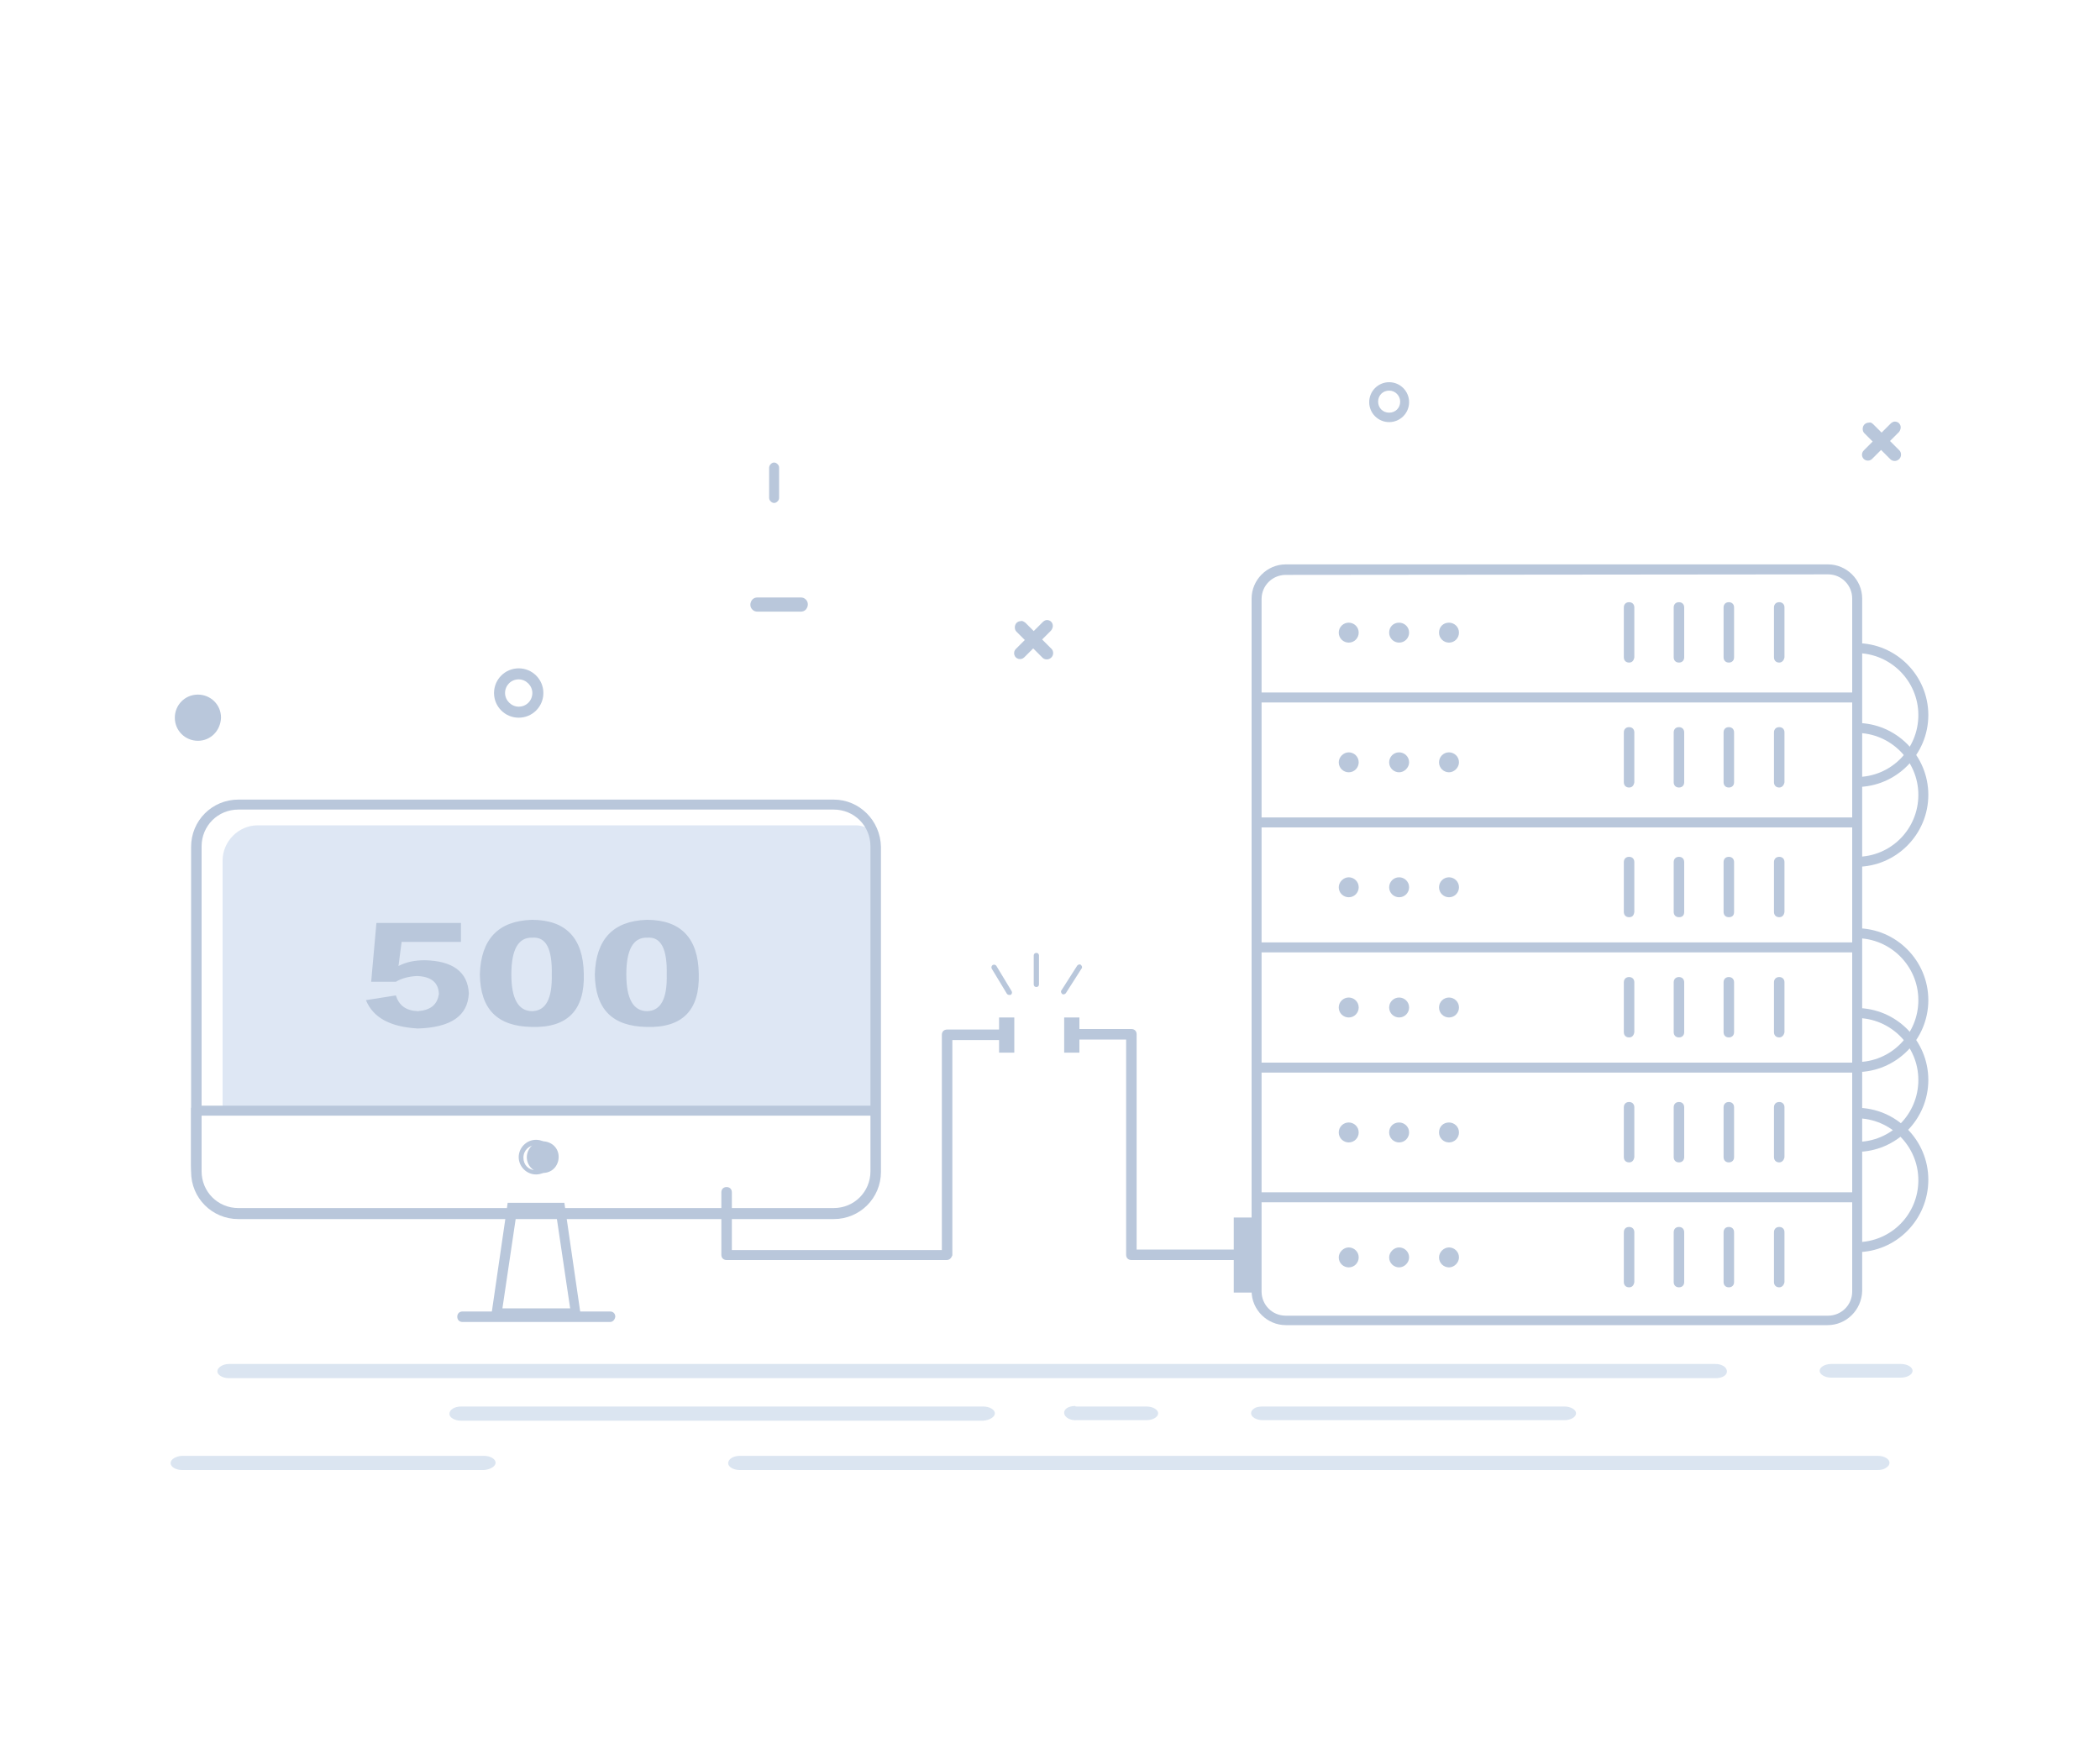 <?xml version="1.0" encoding="utf-8"?>
<!-- Generator: Adobe Illustrator 21.0.0, SVG Export Plug-In . SVG Version: 6.00 Build 0)  -->
<svg version="1.1" id="图层_1" xmlns="http://www.w3.org/2000/svg" xmlns:xlink="http://www.w3.org/1999/xlink" x="0px" y="0px"
	 viewBox="0 0 400 335" style="enable-background:new 0 0 400 335;" xml:space="preserve">
<style type="text/css">
	.st0{fill:#FAFCFF;}
	.st1{fill:#DBE5F1;}
	.st2{fill:#DEE7F4;}
	.st3{fill:#B9C7DB;}
	.st4{fill:#FFFFFF;}
	.st5{fill:none;stroke:#B9C7DB;stroke-width:4;stroke-miterlimit:10;}
	.st6{fill:none;stroke:#B6C7D8;stroke-miterlimit:10;}
</style>
<path class="st3" d="M37.7,141.1c-2.4,0-4.4-1.9-4.4-4.4c0-2.4,1.9-4.4,4.4-4.4c2.4,0,4.4,1.9,4.4,4.4
	C42,139.2,40.1,141.1,37.7,141.1z"/>
<path class="st3" d="M264.6,80.4c-2.1,0-3.8-1.7-3.8-3.8s1.7-3.8,3.8-3.8c2.1,0,3.8,1.7,3.8,3.8C268.4,78.7,266.7,80.4,264.6,80.4z
	 M264.6,74.4c-1.2,0-2.1,0.9-2.1,2.1s0.9,2.1,2.1,2.1s2.1-0.9,2.1-2.1C266.7,75.4,265.8,74.4,264.6,74.4z"/>
<path class="st3" d="M98.8,136.7c-2.6,0-4.7-2.1-4.7-4.7s2.1-4.7,4.7-4.7s4.7,2.1,4.7,4.7S101.4,136.7,98.8,136.7z M98.8,129.4
	c-1.5,0-2.6,1.2-2.6,2.6s1.2,2.6,2.6,2.6c1.5,0,2.6-1.2,2.6-2.6S100.2,129.4,98.8,129.4z"/>
<path class="st3" d="M144.3,113.8h8.2c0.4,0,0.7,0.1,1,0.4c0.5,0.5,0.5,1.3,0,1.9l0,0c-0.3,0.3-0.6,0.4-1,0.4h-8.2
	c-0.4,0-0.7-0.1-1-0.4c-0.5-0.5-0.5-1.3,0-1.9l0,0C143.6,113.9,143.9,113.8,144.3,113.8"/>
<path class="st3" d="M148.4,89.1v5.7c0,0.3-0.1,0.5-0.3,0.7c-0.4,0.4-0.9,0.4-1.3,0l0,0c-0.2-0.2-0.3-0.4-0.3-0.7v-5.7
	c0-0.2,0.1-0.5,0.3-0.7c0.4-0.4,0.9-0.4,1.3,0l0,0C148.3,88.6,148.4,88.8,148.4,89.1"/>
<g>
	<path class="st3" d="M193.5,123.6l5.1-5.1c0.2-0.2,0.5-0.4,0.8-0.4s0.6,0.1,0.8,0.3c0.5,0.5,0.4,1.2,0,1.7l-5.1,5.1
		c-0.3,0.3-0.7,0.4-1.1,0.3c-0.4-0.1-0.7-0.4-0.8-0.8C193.1,124.3,193.2,123.9,193.5,123.6"/>
	<path class="st3" d="M195.3,118.6l5,5c0.2,0.2,0.3,0.5,0.3,0.8c0,0.7-0.6,1.2-1.2,1.2c-0.3,0-0.6-0.1-0.8-0.3l-5-5
		c-0.2-0.2-0.3-0.5-0.3-0.8c0-0.7,0.5-1.2,1.2-1.2C194.7,118.2,195,118.4,195.3,118.6"/>
</g>
<g>
	<path class="st3" d="M355,85.8l5.1-5.1c0.2-0.2,0.5-0.4,0.8-0.4s0.6,0.1,0.8,0.3c0.5,0.5,0.4,1.2,0,1.7l-5.1,5.1
		c-0.3,0.3-0.7,0.4-1.1,0.3s-0.7-0.4-0.8-0.8S354.7,86.1,355,85.8"/>
	<path class="st3" d="M356.8,80.8l5,5c0.2,0.2,0.3,0.5,0.3,0.8c0,0.7-0.6,1.2-1.2,1.2c-0.3,0-0.6-0.1-0.8-0.3l-5-5
		c-0.2-0.2-0.3-0.5-0.3-0.8c0-0.7,0.5-1.2,1.2-1.2C356.2,80.4,356.5,80.5,356.8,80.8"/>
</g>
<path class="st1" d="M87.8,267.9h99.5c1.2,0,2.2,0.6,2.2,1.3l0,0c0,0.7-1,1.3-2.2,1.4H87.8c-1.2,0-2.2-0.6-2.2-1.3
	C85.6,268.5,86.6,267.9,87.8,267.9"/>
<path class="st1" d="M240.5,267.9H298c1.2,0,2.2,0.6,2.2,1.3c0,0.7-1,1.3-2.2,1.3h-57.5c-1.2,0-2.2-0.6-2.2-1.3c0-0.4,0.2-0.7,0.7-1
	C239.3,268,239.9,267.9,240.5,267.9"/>
<path class="st1" d="M140.9,277.3h216.8c1.2,0,2.2,0.6,2.2,1.3c0,0.4-0.2,0.7-0.7,1c-0.4,0.3-1,0.4-1.6,0.4H140.9
	c-1.2,0-2.2-0.6-2.2-1.3l0,0C138.7,277.9,139.7,277.3,140.9,277.3"/>
<path class="st1" d="M34.7,277.3h57.5c1.2,0,2.2,0.6,2.2,1.3l0,0c0,0.7-1,1.3-2.2,1.4l0,0H34.7c-1.2,0-2.2-0.6-2.2-1.3
	c0-0.4,0.2-0.7,0.7-1C33.6,277.5,34.1,277.3,34.7,277.3"/>
<path class="st1" d="M205.1,267.9h13.3c1.2,0,2.2,0.6,2.2,1.3c0,0.7-1,1.3-2.2,1.3h-13.3c-1.2,0.1-2.3-0.5-2.4-1.3s0.8-1.4,2.1-1.4
	C204.8,267.9,205,267.9,205.1,267.9"/>
<path class="st1" d="M348.8,259.8h13.3c1.2,0,2.2,0.6,2.2,1.3l0,0c0,0.7-1,1.3-2.2,1.3h-13.3c-1.2,0-2.2-0.6-2.2-1.3
	C346.6,260.4,347.6,259.8,348.8,259.8"/>
<path class="st1" d="M43.6,259.8h283.1c0.6,0,1.1,0.1,1.6,0.4c0.6,0.4,0.8,1,0.5,1.5s-1.1,0.8-2,0.8H43.6c-1.2,0-2.2-0.6-2.2-1.3
	S42.4,259.8,43.6,259.8"/>
<path class="st3" d="M180.3,240h-41.9c-0.6,0-1-0.4-1-1v-11.9c0-0.6,0.4-1,1-1s1,0.4,1,1v11h40v-41c0-0.6,0.4-1,1-1h10.5
	c0.6,0,1,0.4,1,1s-0.4,1-1,1h-9.5v41C181.2,239.6,180.9,240,180.3,240L180.3,240z M237.5,240h-22c-0.6,0-1-0.4-1-1v-41H205
	c-0.6,0-1-0.4-1-1s0.4-1,1-1h10.5c0.6,0,1,0.4,1,1v41h21c0.6,0,1,0.4,1,1S238,240,237.5,240z M105.9,231l2.7,18.2H95.7l2.7-18.2
	H105.9 M107.5,229.1H96.7l-3.2,22h17.2L107.5,229.1z"/>
<path class="st6" d="M157.7,231.2H46.1c-5.1,0-9.2-4.1-9.2-9.2v-10.5h129.9v10.8C166.8,227.2,162.7,231.2,157.7,231.2L157.7,231.2z"
	/>
<path class="st2" d="M167.4,210.9h-125v-47c0-3.6,3-6.7,6.7-6.7H163c2.5,0,4.6,2,4.6,4.6L167.4,210.9L167.4,210.9z"/>
<path class="st3" d="M158.8,154.2c3.9,0,7,3.1,7,7v61.9c0,3.9-3.1,7-7,7H45.4c-3.9,0-7-3.1-7-7v-61.9c0-3.9,3.1-7,7-7L158.8,154.2
	 M158.8,152.3H45.4c-5,0-9,4-9,9v61.9c0,5,4,9,9,9h113.4c5,0,9-4,9-9v-61.9C167.7,156.3,163.7,152.3,158.8,152.3z M116.2,251.8H88.1
	c-0.6,0-1-0.4-1-1s0.4-1,1-1h28.1c0.6,0,1,0.4,1,1C117.1,251.4,116.7,251.8,116.2,251.8L116.2,251.8z"/>
<path class="st3" d="M37.6,210.6h129.1v1.9H37.6V210.6z"/>
<path class="st3" d="M101.7,222.9c1.4,0.9,3.3,0.6,4.2-0.8c0.9-1.4,0.6-3.3-0.8-4.2l0,0c-1.4-0.9-3.3-0.6-4.2,0.8
	C99.9,220.1,100.3,222,101.7,222.9L101.7,222.9z"/>
<path class="st3" d="M102.1,223.7c-1.8,0-3.3-1.5-3.3-3.3s1.5-3.3,3.3-3.3s3.3,1.5,3.3,3.3S103.9,223.7,102.1,223.7z M102.1,218.1
	c-1.3,0-2.4,1-2.4,2.4s1,2.4,2.4,2.4c1.3,0,2.4-1,2.4-2.4S103.4,218.1,102.1,218.1z M348.1,252.4H244.9c-3.5,0-6.5-2.9-6.5-6.5V114
	c0-3.5,2.9-6.5,6.5-6.5h103.3c3.5,0,6.5,2.9,6.5,6.5v131.9C354.6,249.5,351.7,252.4,348.1,252.4L348.1,252.4z M244.9,109.5
	c-2.5,0-4.6,2-4.6,4.6V246c0,2.5,2,4.6,4.6,4.6h103.3c2.5,0,4.6-2,4.6-4.6V114c0-2.5-2-4.6-4.6-4.6L244.9,109.5z"/>
<path class="st3" d="M238.9,131.9h114.3v1.9H238.9V131.9z M238.9,155.7h114.3v1.9H238.9V155.7z M238.9,179.5h114.3v1.9H238.9V179.5z
	 M239.8,202.4h114.3v1.9H239.8V202.4z M238.9,227.1h114.3v1.9H238.9V227.1z"/>
<g>
	<path class="st3" d="M255,120.5c0,1.1,0.9,1.9,1.9,1.9c1.1,0,1.9-0.9,1.9-1.9l0,0c0-1.1-0.9-1.9-1.9-1.9S255,119.4,255,120.5
		L255,120.5z"/>
	<path class="st3" d="M264.6,120.5c0,1.1,0.9,1.9,1.9,1.9c1.1,0,1.9-0.9,1.9-1.9l0,0c0-1.1-0.9-1.9-1.9-1.9
		C265.4,118.6,264.6,119.4,264.6,120.5L264.6,120.5z"/>
	<path class="st3" d="M274.1,120.5c0,1.1,0.9,1.9,1.9,1.9c1.1,0,1.9-0.9,1.9-1.9l0,0c0-1.1-0.9-1.9-1.9-1.9
		C274.9,118.6,274.1,119.4,274.1,120.5L274.1,120.5z"/>
	<path class="st3" d="M255,145.2c0,1.1,0.9,1.9,1.9,1.9c1.1,0,1.9-0.9,1.9-1.9l0,0c0-1.1-0.9-1.9-1.9-1.9S255,144.2,255,145.2
		L255,145.2z"/>
	<path class="st3" d="M264.6,145.2c0,1.1,0.9,1.9,1.9,1.9s1.9-0.9,1.9-1.9l0,0c0-1.1-0.9-1.9-1.9-1.9
		C265.4,143.3,264.6,144.2,264.6,145.2L264.6,145.2z"/>
	<path class="st3" d="M274.1,145.2c0,1.1,0.9,1.9,1.9,1.9s1.9-0.9,1.9-1.9l0,0c0-1.1-0.9-1.9-1.9-1.9
		C274.9,143.3,274.1,144.2,274.1,145.2L274.1,145.2z"/>
	<path class="st3" d="M255,169c0,1.1,0.9,1.9,1.9,1.9c1.1,0,1.9-0.9,1.9-1.9l0,0c0-1.1-0.9-1.9-1.9-1.9S255,168,255,169L255,169z"/>
	<path class="st3" d="M264.6,169c0,1.1,0.9,1.9,1.9,1.9c1.1,0,1.9-0.9,1.9-1.9l0,0c0-1.1-0.9-1.9-1.9-1.9
		C265.4,167.1,264.6,168,264.6,169L264.6,169z"/>
	<path class="st3" d="M274.1,169c0,1.1,0.9,1.9,1.9,1.9c1.1,0,1.9-0.9,1.9-1.9l0,0c0-1.1-0.9-1.9-1.9-1.9
		C274.9,167.1,274.1,168,274.1,169L274.1,169z"/>
	<path class="st3" d="M255,191.9c0,1.1,0.9,1.9,1.9,1.9c1.1,0,1.9-0.9,1.9-1.9l0,0c0-1.1-0.9-1.9-1.9-1.9S255,190.8,255,191.9
		L255,191.9z"/>
	<path class="st3" d="M264.6,191.9c0,1.1,0.9,1.9,1.9,1.9c1.1,0,1.9-0.9,1.9-1.9l0,0c0-1.1-0.9-1.9-1.9-1.9S264.6,190.8,264.6,191.9
		L264.6,191.9z"/>
	<path class="st3" d="M274.1,191.9c0,1.1,0.9,1.9,1.9,1.9c1.1,0,1.9-0.9,1.9-1.9l0,0c0-1.1-0.9-1.9-1.9-1.9S274.1,190.8,274.1,191.9
		L274.1,191.9z"/>
	<path class="st3" d="M255,215.7c0,1.1,0.9,1.9,1.9,1.9c1.1,0,1.9-0.9,1.9-1.9l0,0c0-1.1-0.9-1.9-1.9-1.9S255,214.6,255,215.7
		L255,215.7z"/>
	<path class="st3" d="M264.6,215.7c0,1.1,0.9,1.9,1.9,1.9c1.1,0,1.9-0.9,1.9-1.9l0,0c0-1.1-0.9-1.9-1.9-1.9
		C265.4,213.8,264.6,214.6,264.6,215.7L264.6,215.7z"/>
	<path class="st3" d="M274.1,215.7c0,1.1,0.9,1.9,1.9,1.9c1.1,0,1.9-0.9,1.9-1.9l0,0c0-1.1-0.9-1.9-1.9-1.9
		C274.9,213.8,274.1,214.6,274.1,215.7L274.1,215.7z"/>
	<path class="st3" d="M255,239.5c0,1.1,0.9,1.9,1.9,1.9c1.1,0,1.9-0.9,1.9-1.9l0,0c0-1.1-0.9-1.9-1.9-1.9S255,238.5,255,239.5
		L255,239.5z"/>
	<path class="st3" d="M264.6,239.5c0,1.1,0.9,1.9,1.9,1.9s1.9-0.9,1.9-1.9l0,0c0-1.1-0.9-1.9-1.9-1.9S264.6,238.5,264.6,239.5
		L264.6,239.5z"/>
	<path class="st3" d="M274.1,239.5c0,1.1,0.9,1.9,1.9,1.9s1.9-0.9,1.9-1.9l0,0c0-1.1-0.9-1.9-1.9-1.9S274.1,238.5,274.1,239.5
		L274.1,239.5z"/>
</g>
<path class="st3" d="M310.3,126.2c-0.6,0-1-0.4-1-1v-9.5c0-0.6,0.4-1,1-1s1,0.4,1,1v9.5C311.2,125.8,310.9,126.2,310.3,126.2z
	 M319.8,126.2c-0.6,0-1-0.4-1-1v-9.5c0-0.6,0.4-1,1-1s1,0.4,1,1v9.5C320.8,125.8,320.4,126.2,319.8,126.2z M329.3,126.2
	c-0.6,0-1-0.4-1-1v-9.5c0-0.6,0.4-1,1-1s1,0.4,1,1v9.5C330.3,125.8,329.9,126.2,329.3,126.2z M338.9,126.2c-0.6,0-1-0.4-1-1v-9.5
	c0-0.6,0.4-1,1-1s1,0.4,1,1v9.5C339.8,125.8,339.4,126.2,338.9,126.2z M310.3,150c-0.6,0-1-0.4-1-1v-9.5c0-0.6,0.4-1,1-1s1,0.4,1,1
	v9.5C311.2,149.6,310.9,150,310.3,150z M319.8,150c-0.6,0-1-0.4-1-1v-9.5c0-0.6,0.4-1,1-1s1,0.4,1,1v9.5
	C320.8,149.6,320.4,150,319.8,150z M329.3,150c-0.6,0-1-0.4-1-1v-9.5c0-0.6,0.4-1,1-1s1,0.4,1,1v9.5
	C330.3,149.6,329.9,150,329.3,150z M338.9,150c-0.6,0-1-0.4-1-1v-9.5c0-0.6,0.4-1,1-1s1,0.4,1,1v9.5
	C339.8,149.6,339.4,150,338.9,150z M310.3,174.7c-0.6,0-1-0.4-1-1v-9.5c0-0.6,0.4-1,1-1s1,0.4,1,1v9.5
	C311.2,174.4,310.9,174.7,310.3,174.7L310.3,174.7z M319.8,174.7c-0.6,0-1-0.4-1-1v-9.5c0-0.6,0.4-1,1-1s1,0.4,1,1v9.5
	C320.8,174.4,320.4,174.7,319.8,174.7L319.8,174.7z M329.3,174.7c-0.6,0-1-0.4-1-1v-9.5c0-0.6,0.4-1,1-1s1,0.4,1,1v9.5
	C330.3,174.4,329.9,174.7,329.3,174.7L329.3,174.7z M338.9,174.7c-0.6,0-1-0.4-1-1v-9.5c0-0.6,0.4-1,1-1s1,0.4,1,1v9.5
	C339.8,174.4,339.4,174.7,338.9,174.7L338.9,174.7z M310.3,197.6c-0.6,0-1-0.4-1-1v-9.5c0-0.6,0.4-1,1-1s1,0.4,1,1v9.5
	C311.2,197.2,310.9,197.6,310.3,197.6z M319.8,197.6c-0.6,0-1-0.4-1-1v-9.5c0-0.6,0.4-1,1-1s1,0.4,1,1v9.5
	C320.8,197.2,320.4,197.6,319.8,197.6z M329.3,197.6c-0.6,0-1-0.4-1-1v-9.5c0-0.6,0.4-1,1-1s1,0.4,1,1v9.5
	C330.3,197.2,329.9,197.6,329.3,197.6z M338.9,197.6c-0.6,0-1-0.4-1-1v-9.5c0-0.6,0.4-1,1-1s1,0.4,1,1v9.5
	C339.8,197.2,339.4,197.6,338.9,197.6z M310.3,221.4c-0.6,0-1-0.4-1-1v-9.5c0-0.6,0.4-1,1-1s1,0.4,1,1v9.5
	C311.2,221,310.9,221.4,310.3,221.4z M319.8,221.4c-0.6,0-1-0.4-1-1v-9.5c0-0.6,0.4-1,1-1s1,0.4,1,1v9.5
	C320.8,221,320.4,221.4,319.8,221.4z M329.3,221.4c-0.6,0-1-0.4-1-1v-9.5c0-0.6,0.4-1,1-1s1,0.4,1,1v9.5
	C330.3,221,329.9,221.4,329.3,221.4z M338.9,221.4c-0.6,0-1-0.4-1-1v-9.5c0-0.6,0.4-1,1-1s1,0.4,1,1v9.5
	C339.8,221,339.4,221.4,338.9,221.4z M310.3,245.2c-0.6,0-1-0.4-1-1v-9.5c0-0.6,0.4-1,1-1s1,0.4,1,1v9.5
	C311.2,244.8,310.9,245.2,310.3,245.2z M319.8,245.2c-0.6,0-1-0.4-1-1v-9.5c0-0.6,0.4-1,1-1s1,0.4,1,1v9.5
	C320.8,244.8,320.4,245.2,319.8,245.2z M329.3,245.2c-0.6,0-1-0.4-1-1v-9.5c0-0.6,0.4-1,1-1s1,0.4,1,1v9.5
	C330.3,244.8,329.9,245.2,329.3,245.2z M338.9,245.2c-0.6,0-1-0.4-1-1v-9.5c0-0.6,0.4-1,1-1s1,0.4,1,1v9.5
	C339.8,244.8,339.4,245.2,338.9,245.2z M353.6,149.9V148c6.6,0,11.8-5.3,11.8-11.8s-5.3-11.8-11.8-11.8v-1.9
	c7.6,0,13.7,6.2,13.7,13.7S361.2,149.9,353.6,149.9z"/>
<path class="st3" d="M353.6,165.1v-1.9c6.6,0,11.8-5.3,11.8-11.8s-5.3-11.8-11.8-11.8v-1.9c7.6,0,13.7,6.2,13.7,13.7
	C367.3,158.9,361.2,165.1,353.6,165.1z M353.6,204.2v-1.9c6.6,0,11.8-5.3,11.8-11.8s-5.3-11.8-11.8-11.8v-1.9
	c7.6,0,13.7,6.2,13.7,13.7C367.3,198,361.2,204.2,353.6,204.2z"/>
<path class="st3" d="M353.6,219.4v-1.9c6.6,0,11.8-5.3,11.8-11.8s-5.3-11.8-11.8-11.8V192c7.6,0,13.7,6.2,13.7,13.7
	C367.3,213.2,361.2,219.4,353.6,219.4z"/>
<path class="st3" d="M353.6,238.5v-1.9c6.6,0,11.8-5.3,11.8-11.8s-5.3-11.8-11.8-11.8v-2c7.6,0,13.7,6.2,13.7,13.7
	C367.3,232.3,361.2,238.5,353.6,238.5z M235,231.9h3.8v14.3H235V231.9z"/>
<path class="st3" d="M190.3,193.8h2.9v6.7h-2.9V193.8z M202.7,193.8h2.9v6.7h-2.9V193.8z"/>
<path class="st3" d="M192.2,189.5c-0.2,0-0.3-0.1-0.4-0.2l-2.9-4.8c-0.1-0.2-0.1-0.5,0.2-0.7c0.2-0.1,0.5-0.1,0.7,0.2l2.9,4.8
	c0.1,0.2,0.1,0.5-0.2,0.7H192.2z M197.4,188c-0.3,0-0.5-0.2-0.5-0.5V182c0-0.3,0.2-0.5,0.5-0.5s0.5,0.2,0.5,0.5v5.5
	C197.9,187.8,197.7,188,197.4,188z M202.6,189.4c-0.1,0-0.2,0-0.3-0.1c-0.2-0.2-0.3-0.5-0.1-0.7l3-4.7c0.2-0.2,0.5-0.3,0.7-0.1
	s0.3,0.5,0.1,0.7l-3,4.7C202.9,189.3,202.7,189.4,202.6,189.4z"/>
<path class="st3" d="M69.7,190.5l5.7-0.9c0.6,1.9,1.9,2.9,4.2,3c2.4-0.2,3.7-1.2,4-3.3c-0.1-2.2-1.5-3.3-4.2-3.4
	c-1.7,0.1-3,0.5-4,1.1h-4.7l1-11.2h16.1v3.6H76.5l-0.6,4.6c1.5-0.8,3.2-1.1,5-1.1c5.3,0.1,8.2,2.2,8.4,6.3c-0.2,4.3-3.4,6.5-9.7,6.7
	C74.4,195.6,71.1,193.9,69.7,190.5L69.7,190.5z M111.2,185.5c0.2,6.9-3.1,10.3-9.9,10.1c-6.6-0.1-9.8-3.4-9.9-10
	c0.2-6.7,3.5-10.2,9.9-10.4C107.8,175.2,111.1,178.7,111.2,185.5z M105.1,185.6c0.1-4.9-1.1-7.2-3.7-7c-2.7-0.1-4,2.3-4,7
	c0,4.6,1.3,7,4,7C104,192.5,105.2,190.2,105.1,185.6z M133.1,185.5c0.2,6.9-3.1,10.3-9.9,10.1c-6.6-0.1-9.8-3.4-9.9-10
	c0.2-6.7,3.5-10.2,9.9-10.4C129.7,175.2,133,178.7,133.1,185.5z M127,185.6c0.1-4.9-1.1-7.2-3.7-7c-2.7-0.1-4,2.3-4,7
	c0,4.6,1.3,7,4,7C125.9,192.5,127.1,190.2,127,185.6z"/>
</svg>
